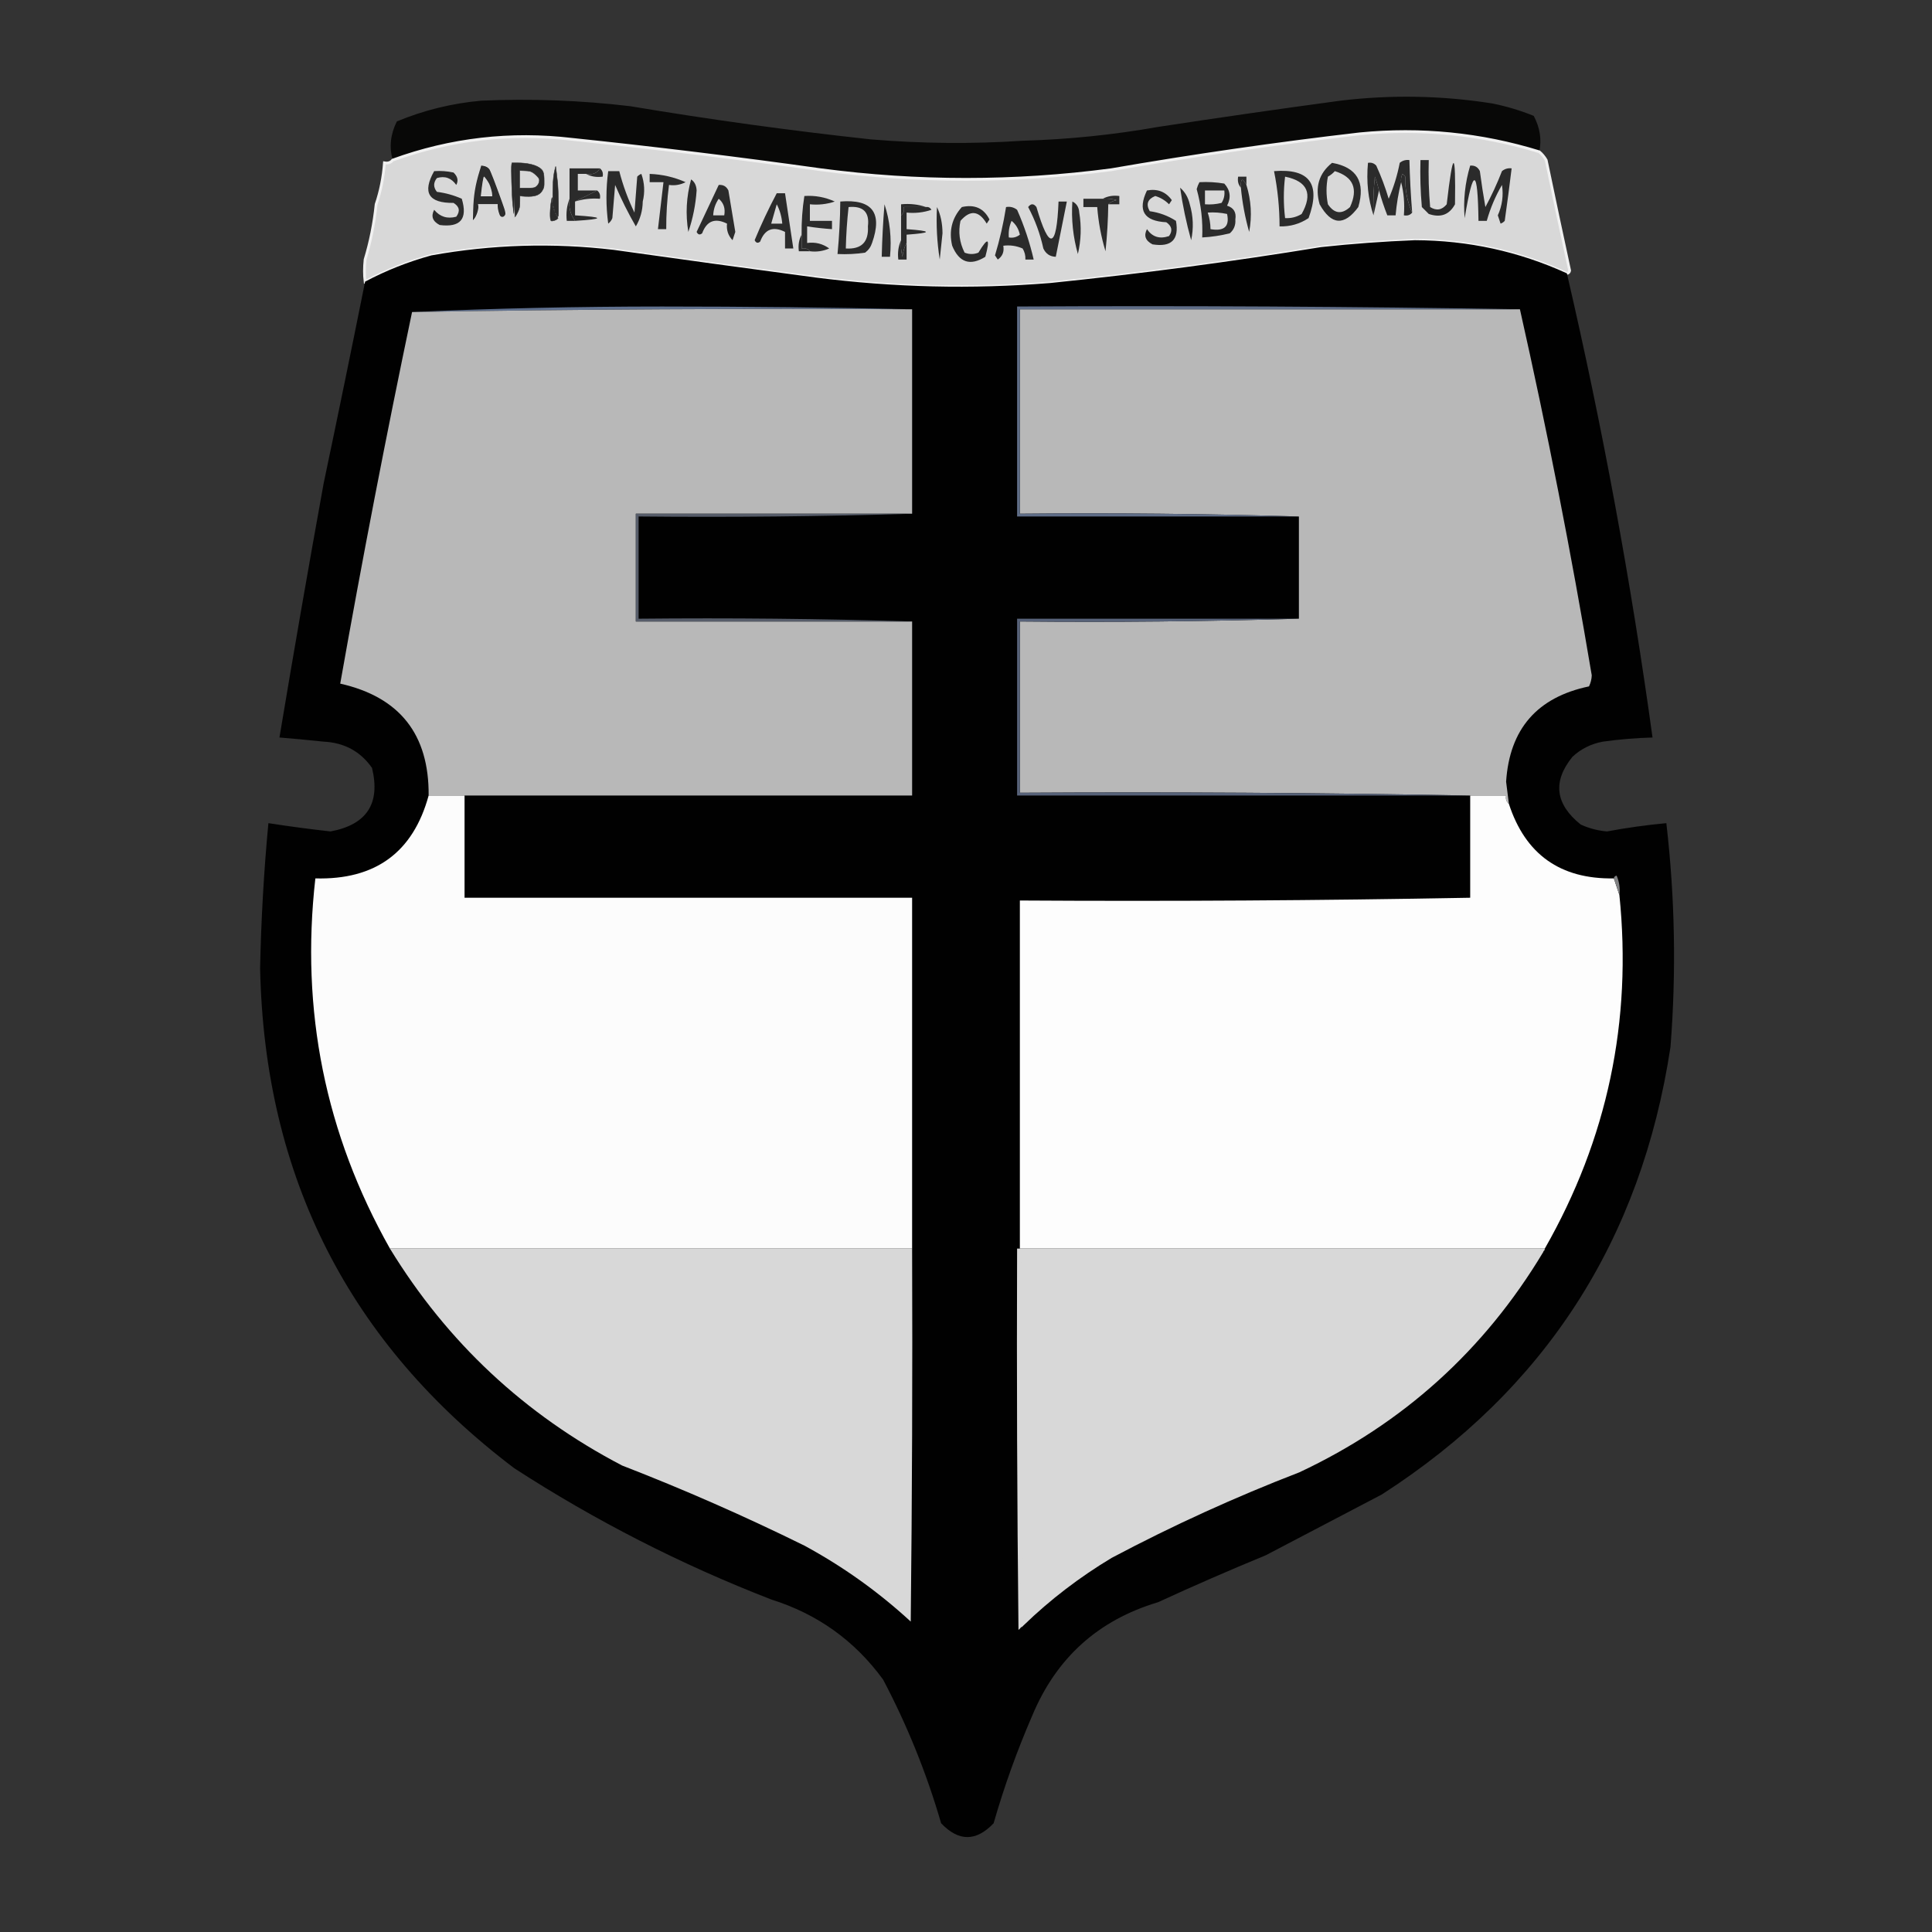<?xml version="1.0" encoding="UTF-8" standalone="no"?>
<svg
   xmlns:dc="http://purl.org/dc/elements/1.1/"
   xmlns:cc="http://creativecommons.org/ns#"
   xmlns:rdf="http://www.w3.org/1999/02/22-rdf-syntax-ns#"
   xmlns:svg="http://www.w3.org/2000/svg"
   xmlns="http://www.w3.org/2000/svg"
   version="1.1"
   width="200"
   height="200"
   style="clip-rule:evenodd;fill-rule:evenodd;image-rendering:optimizeQuality;shape-rendering:geometricPrecision;text-rendering:geometricPrecision"
   id="svg1594">
  <rect width="100%" height="100%" fill="#333333" stroke="none"/>
  <defs
     id="defs1598" />
  <g
     id="layer1"
     style="display:none" />
  <g
     id="layer2"
     style="display:inline">
    <g
       id="g2716"
       transform="matrix(0.286,0,0,0.286,-22.981,-1.589)"
       style="opacity:0.996">
      <g
         id="g188"
         style="clip-rule:evenodd;fill-rule:evenodd;image-rendering:optimizeQuality;shape-rendering:geometricPrecision;text-rendering:geometricPrecision">
        <path
           style="opacity:1"
           fill="#080807"
           d="m 637.5,60.5 c -21.171,-6.509 -42.838,-8.676 -65,-6.5 -30.127,3.494 -60.127,7.828 -90,13 -34.997,4.629 -69.997,4.629 -105,0 -29.939,-4.194 -59.939,-7.861 -90,-11 -22.355,-2.619 -44.021,-0.119 -65,7.5 -1.335,-4.684 -0.835,-9.351 1.5,-14 9.739,-4.043 19.906,-6.543 30.5,-7.5 18.052,-0.798 36.052,-0.132 54,2 28.876,4.839 57.876,8.839 87,12 18.486,1.542 36.819,1.709 55,0.5 16.475,-0.469 32.808,-2.136 49,-5 21.959,-3.358 43.959,-6.524 66,-9.5 18.385,-2.212 36.718,-1.879 55,1 5.143,1.036 10.143,2.536 15,4.5 2.264,4.276 2.93,8.609 2,13 z"
           id="path186" />
      </g>
      <g
         id="g192"
         style="clip-rule:evenodd;fill:#d9d9d9;fill-opacity:1;fill-rule:evenodd;stroke:#f2f2f2;stroke-opacity:1;image-rendering:optimizeQuality;shape-rendering:geometricPrecision;text-rendering:geometricPrecision">
        <path
           style="opacity:1;fill:#d9d9d9;fill-opacity:1;stroke:#f2f2f2;stroke-opacity:1"
           fill="#e9bc14"
           d="m 637.5,60.5 c 0.969,0.809 1.802,1.809 2.5,3 2.771,13.358 5.605,26.691 8.5,40 -0.124,0.607 -0.457,0.94 -1,1 -17.416,-7.936 -35.75,-11.936 -55,-12 -11.361,0.451 -22.695,1.284 -34,2.5 -32.532,5.317 -65.199,9.65 -98,13 -28.397,2.289 -56.731,1.622 -85,-2 -24.355,-3.241 -48.688,-6.575 -73,-10 -22.127,-2.606 -44.127,-1.939 -66,2 -8.375,2.29 -16.375,5.457 -24,9.5 -0.305,-2.419 -0.305,-5.086 0,-8 1.951,-6.423 3.285,-13.089 4,-20 1.618,-4.756 2.618,-9.756 3,-15 1.291,0.237 2.291,-0.096 3,-1 20.979,-7.619 42.645,-10.119 65,-7.5 30.061,3.139 60.061,6.806 90,11 35.003,4.629 70.003,4.629 105,0 29.873,-5.172 59.873,-9.506 90,-13 22.162,-2.176 43.829,-0.009 65,6.5 z"
           id="path190" />
      </g>
      <g
         id="g232"
         style="clip-rule:evenodd;fill:#2b2b2b;fill-opacity:1;fill-rule:evenodd;image-rendering:optimizeQuality;shape-rendering:geometricPrecision;text-rendering:geometricPrecision">
        <path
           style="opacity:1;fill:#2b2b2b;fill-opacity:1"
           fill="#302d25"
           d="m 594.5,63.5 c 1,0 2,0 3,0 -0.166,5.676 10e-4,11.343 0.5,17 2.267,1.435 4.267,1.101 6,-1 2.298,-19.901 3.298,-19.901 3,0 -2.053,3.792 -5.219,4.958 -9.5,3.5 -0.833,-0.833 -1.667,-1.667 -2.5,-2.5 -0.499,-5.657 -0.666,-11.324 -0.5,-17 z"
           id="path230" />
      </g>
      <g
         id="g236"
         style="clip-rule:evenodd;fill:#f2f2f2;fill-opacity:1;fill-rule:evenodd;image-rendering:optimizeQuality;shape-rendering:geometricPrecision;text-rendering:geometricPrecision">
        <path
           style="opacity:1;fill:#f2f2f2;fill-opacity:1"
           fill="#706955"
           d="m 274.5,65.5 c -2.667,0 -5.333,0 -8,0 0,6.333 0,12.667 0,19 -0.991,-6.479 -1.324,-13.146 -1,-20 3.213,-0.31 6.213,0.023 9,1 z"
           id="path234" />
      </g>
      <g
         id="g240"
         style="clip-rule:evenodd;fill:#f2f2f2;fill-opacity:1;fill-rule:evenodd;image-rendering:optimizeQuality;shape-rendering:geometricPrecision;text-rendering:geometricPrecision">
        <path
           style="opacity:1;fill:#f2f2f2;fill-opacity:1"
           fill="#1d1b17"
           d="m 274.5,65.5 c 0.958,0.453 1.792,1.119 2.5,2 1.833,7.334 -1,10.334 -8.5,9 0.536,3.198 -0.131,5.865 -2,8 0,-6.333 0,-12.667 0,-19 2.667,0 5.333,0 8,0 z"
           id="path238" />
      </g>
      <g
         id="g244"
         style="clip-rule:evenodd;fill:#f2f2f2;fill-opacity:1;fill-rule:evenodd;image-rendering:optimizeQuality;shape-rendering:geometricPrecision;text-rendering:geometricPrecision">
        <path
           style="opacity:1;fill:#f2f2f2;fill-opacity:1"
           fill="#0b0a09"
           d="m 282.5,84.5 c -1.888,-2.488 -2.555,-5.488 -2,-9 -0.32,-3.398 0.013,-6.732 1,-10 0.996,6.298 1.33,12.632 1,19 z"
           id="path242" />
      </g>
      <g
         id="g248"
         style="clip-rule:evenodd;fill:#2b2b2b;fill-opacity:1;fill-rule:evenodd;image-rendering:optimizeQuality;shape-rendering:geometricPrecision;text-rendering:geometricPrecision">
        <path
           style="opacity:1;fill:#2b2b2b;fill-opacity:1"
           fill="#312e25"
           d="m 562.5,64.5 c 8.977,1.594 12.144,6.927 9.5,16 -5.095,6.92 -9.761,6.587 -14,-1 -1.748,-6.202 -0.248,-11.202 4.5,-15 z"
           id="path246" />
      </g>
      <g
         id="g252"
         style="clip-rule:evenodd;fill:#f2f2f2;fill-opacity:1;fill-rule:evenodd;image-rendering:optimizeQuality;shape-rendering:geometricPrecision;text-rendering:geometricPrecision">
        <path
           style="opacity:1;fill:#f2f2f2;fill-opacity:1"
           fill="#312e25"
           d="m 254.5,65.5 c 1.624,-0.14 2.79,0.527 3.5,2 1.933,4.967 3.767,9.967 5.5,15 -0.233,1.432 -0.9,1.932 -2,1.5 -0.88,-1.356 -1.214,-2.856 -1,-4.5 -2.333,0 -4.667,0 -7,0 0.253,2.327 -0.414,4.327 -2,6 -0.31,-6.797 0.69,-13.464 3,-20 z"
           id="path250" />
      </g>
      <g
         id="g256"
         style="clip-rule:evenodd;fill:#2b2b2b;fill-opacity:1;fill-rule:evenodd;image-rendering:optimizeQuality;shape-rendering:geometricPrecision;text-rendering:geometricPrecision">
        <path
           style="opacity:1;fill:#2b2b2b;fill-opacity:1"
           fill="#1b1916"
           d="m 297.5,66.5 c -1.052,1.756 -2.719,2.423 -5,2 -1,0 -2,0 -3,0 0,2 0,4 0,6 2.333,0 4.667,0 7,0 -2.667,1.333 -5.333,2.667 -8,4 0,1.667 0,3.333 0,5 10.667,0.667 10.667,1.333 0,2 -1.702,-2.3 -2.368,-4.967 -2,-8 0,-3.667 0,-7.333 0,-11 3.667,0 7.333,0 11,0 z"
           id="path254" />
      </g>
      <g
         id="g260"
         style="clip-rule:evenodd;fill:#2b2b2b;fill-opacity:1;fill-rule:evenodd;image-rendering:optimizeQuality;shape-rendering:geometricPrecision;text-rendering:geometricPrecision">
        <path
           style="opacity:1;fill:#2b2b2b;fill-opacity:1"
           fill="#25241f"
           d="m 237.5,67.5 c 2.357,-0.163 4.69,0.003 7,0.5 1.514,1.439 1.847,2.939 1,4.5 -1.76,-2.521 -4.093,-3.354 -7,-2.5 -1.333,1.667 -1.333,3.333 0,5 3.127,0.392 6.127,1.225 9,2.5 2.192,7.306 -0.474,10.472 -8,9.5 -2.559,-1.323 -3.225,-3.157 -2,-5.5 2.094,2.531 4.761,3.364 8,2.5 1.491,-2.022 1.158,-3.688 -1,-5 -9.037,0.102 -11.371,-3.731 -7,-11.5 z"
           id="path258" />
      </g>
      <g
         id="g264"
         style="clip-rule:evenodd;fill:#d9d9d9;fill-opacity:1;fill-rule:evenodd;image-rendering:optimizeQuality;shape-rendering:geometricPrecision;text-rendering:geometricPrecision">
        <path
           style="opacity:1;fill:#d9d9d9;fill-opacity:1"
           fill="#e5b91b"
           d="m 268.5,67.5 c 3.141,-0.592 5.474,0.408 7,3 0.047,1.538 -0.62,2.538 -2,3 -1.667,0 -3.333,0 -5,0 0,-2 0,-4 0,-6 z"
           id="path262" />
      </g>
      <g
         id="g268"
         style="clip-rule:evenodd;fill:#2b2b2b;fill-opacity:1;fill-rule:evenodd;image-rendering:optimizeQuality;shape-rendering:geometricPrecision;text-rendering:geometricPrecision">
        <path
           style="opacity:1;fill:#2b2b2b;fill-opacity:1"
           fill="#322e24"
           d="m 300.5,67.5 c 1.333,0 2.667,0 4,0 1.344,5.201 3.177,10.201 5.5,15 0.333,-4.333 0.667,-8.667 1,-13 0.414,-0.457 0.914,-0.791 1.5,-1 1.157,3.284 1.324,6.618 0.5,10 -0.056,3.28 -0.889,6.28 -2.5,9 -2.774,-4.795 -5.274,-9.795 -7.5,-15 -0.333,4 -0.667,8 -1,12 -0.308,0.808 -0.808,1.475 -1.5,2 -0.853,-6.31 -0.853,-12.643 0,-19 z"
           id="path266" />
      </g>
      <g
         id="g272"
         style="clip-rule:evenodd;fill:#2b2b2b;fill-opacity:1;fill-rule:evenodd;image-rendering:optimizeQuality;shape-rendering:geometricPrecision;text-rendering:geometricPrecision">
        <path
           style="opacity:1;fill:#2b2b2b;fill-opacity:1"
           fill="#24221e"
           d="m 541.5,67.5 c 12.85,-1.008 17.017,4.658 12.5,17 -3.173,2.113 -6.673,3.113 -10.5,3 -0.011,-6.742 -0.678,-13.408 -2,-20 z"
           id="path270" />
      </g>
      <g
         id="g276"
         style="clip-rule:evenodd;fill:#d9d9d9;fill-opacity:1;fill-rule:evenodd;image-rendering:optimizeQuality;shape-rendering:geometricPrecision;text-rendering:geometricPrecision">
        <path
           style="opacity:1;fill:#d9d9d9;fill-opacity:1"
           fill="#e8bb16"
           d="m 563.5,67.5 c 6.7,2.08 8.533,6.414 5.5,13 -3.012,2.75 -5.679,2.417 -8,-1 -0.667,-3.333 -0.667,-6.667 0,-10 0.995,-0.566 1.828,-1.233 2.5,-2 z"
           id="path274" />
      </g>
      <g
         id="g280"
         style="clip-rule:evenodd;fill:#2b2b2b;fill-opacity:1;fill-rule:evenodd;image-rendering:optimizeQuality;shape-rendering:geometricPrecision;text-rendering:geometricPrecision">
        <path
           style="opacity:1;fill:#2b2b2b;fill-opacity:1"
           fill="#2c2923"
           d="m 612.5,65.5 c 1.624,-0.14 2.79,0.527 3.5,2 0.573,4.348 1.24,8.681 2,13 2.257,-4.183 4.257,-8.516 6,-13 1.011,-0.837 2.178,-1.17 3.5,-1 -0.766,6.332 -1.599,12.665 -2.5,19 -0.414,0.457 -0.914,0.791 -1.5,1 -0.333,-1 -0.667,-2 -1,-3 1.588,-3.524 2.088,-7.191 1.5,-11 -2.386,4.104 -4.219,8.438 -5.5,13 -1,0 -2,0 -3,0 -0.25,-19.281 -1.916,-19.614 -5,-1 -0.549,-6.396 0.118,-12.73 2,-19 z"
           id="path278" />
      </g>
      <g
         id="g284"
         style="clip-rule:evenodd;fill:#2b2b2b;fill-opacity:1;fill-rule:evenodd;image-rendering:optimizeQuality;shape-rendering:geometricPrecision;text-rendering:geometricPrecision">
        <path
           style="opacity:1;fill:#2b2b2b;fill-opacity:1"
           fill="#a08f59"
           d="m 297.5,66.5 c 0.904,0.709 1.237,1.709 1,3 -2.235,0.295 -4.235,-0.039 -6,-1 2.281,0.423 3.948,-0.244 5,-2 z"
           id="path282" />
      </g>
      <g
         id="g288"
         style="clip-rule:evenodd;fill:#2b2b2b;fill-opacity:1;fill-rule:evenodd;image-rendering:optimizeQuality;shape-rendering:geometricPrecision;text-rendering:geometricPrecision">
        <path
           style="opacity:1;fill:#2b2b2b;fill-opacity:1"
           fill="#2d2b23"
           d="m 315.5,68.5 c 4.593,0.174 8.926,1.174 13,3 -1.896,0.966 -3.896,1.299 -6,1 -0.694,5.305 -1.028,10.638 -1,16 -1,0 -2,0 -3,0 0.667,-5.667 1.333,-11.333 2,-17 -1.667,0 -3.333,0 -5,0 0,-1 0,-2 0,-3 z"
           id="path286" />
      </g>
      <g
         id="g292"
         style="clip-rule:evenodd;fill:#2b2b2b;fill-opacity:1;fill-rule:evenodd;image-rendering:optimizeQuality;shape-rendering:geometricPrecision;text-rendering:geometricPrecision">
        <path
           style="opacity:1;fill:#2b2b2b;fill-opacity:1"
           fill="#887c57"
           d="m 591.5,82.5 c -0.709,0.904 -1.709,1.237 -3,1 0.317,-4.202 -0.017,-8.202 -1,-12 -0.149,-1.052 0.017,-2.052 0.5,-3 0.333,0.333 0.667,0.667 1,1 -0.108,4.78 0.725,9.114 2.5,13 z"
           id="path290" />
      </g>
      <g
         id="g296"
         style="clip-rule:evenodd;fill:#d9d9d9;fill-opacity:1;fill-rule:evenodd;image-rendering:optimizeQuality;shape-rendering:geometricPrecision;text-rendering:geometricPrecision">
        <path
           style="opacity:1;fill:#d9d9d9;fill-opacity:1"
           fill="#dbb32d"
           d="m 255.5,69.5 c 1.793,1.926 2.793,4.259 3,7 -1.333,0 -2.667,0 -4,0 0.174,-2.361 0.507,-4.694 1,-7 z"
           id="path294" />
      </g>
      <g
         id="g300"
         style="clip-rule:evenodd;fill:#2b2b2b;fill-opacity:1;fill-rule:evenodd;image-rendering:optimizeQuality;shape-rendering:geometricPrecision;text-rendering:geometricPrecision">
        <path
           style="opacity:1;fill:#2b2b2b;fill-opacity:1"
           fill="#22201b"
           d="m 531.5,72.5 c 1.736,5.61 2.069,11.276 1,17 -1.488,-5.239 -2.488,-10.573 -3,-16 -0.133,-3.425 0.533,-3.758 2,-1 z"
           id="path298" />
      </g>
      <g
         id="g304"
         style="clip-rule:evenodd;fill:#d9d9d9;fill-opacity:1;fill-rule:evenodd;image-rendering:optimizeQuality;shape-rendering:geometricPrecision;text-rendering:geometricPrecision">
        <path
           style="opacity:1;fill:#d9d9d9;fill-opacity:1"
           fill="#e4b81f"
           d="m 545.5,69.5 c 8.12,1.66 10.12,6.16 6,13.5 -1.845,1.128 -3.845,1.628 -6,1.5 -0.605,-5.088 -0.605,-10.088 0,-15 z"
           id="path302" />
      </g>
      <g
         id="g308"
         style="clip-rule:evenodd;fill:#2b2b2b;fill-opacity:1;fill-rule:evenodd;image-rendering:optimizeQuality;shape-rendering:geometricPrecision;text-rendering:geometricPrecision">
        <path
           style="opacity:1;fill:#2b2b2b;fill-opacity:1"
           fill="#322f25"
           d="m 330.5,70.5 c 1.248,0.834 1.915,2.167 2,4 -0.354,5.153 -1.354,10.153 -3,15 -1.061,-6.393 -0.728,-12.726 1,-19 z"
           id="path306" />
      </g>
      <g
         id="g312"
         style="clip-rule:evenodd;fill:#2b2b2b;fill-opacity:1;fill-rule:evenodd;image-rendering:optimizeQuality;shape-rendering:geometricPrecision;text-rendering:geometricPrecision">
        <path
           style="opacity:1;fill:#2b2b2b;fill-opacity:1"
           fill="#2a2720"
           d="m 514.5,71.5 c 3.018,-0.165 6.018,0.002 9,0.5 2.18,2.418 2.513,5.084 1,8 2.41,0.758 3.41,2.425 3,5 0.146,2.034 -0.52,3.701 -2,5 -3.293,0.826 -6.626,1.326 -10,1.5 0.263,-5.945 -0.404,-11.778 -2,-17.5 0.243,-0.902 0.577,-1.735 1,-2.5 z"
           id="path310" />
      </g>
      <g
         id="g316"
         style="clip-rule:evenodd;fill:#2b2b2b;fill-opacity:1;fill-rule:evenodd;image-rendering:optimizeQuality;shape-rendering:geometricPrecision;text-rendering:geometricPrecision">
        <path
           style="opacity:1;fill:#2b2b2b;fill-opacity:1"
           fill="#877c5b"
           d="m 531.5,72.5 c -1.467,-2.758 -2.133,-2.425 -2,1 -0.934,-1.068 -1.268,-2.401 -1,-4 1,0 2,0 3,0 0,1 0,2 0,3 z"
           id="path314" />
      </g>
      <g
         id="g320"
         style="clip-rule:evenodd;fill:#2b2b2b;fill-opacity:1;fill-rule:evenodd;image-rendering:optimizeQuality;shape-rendering:geometricPrecision;text-rendering:geometricPrecision">
        <path
           style="opacity:1;fill:#2b2b2b;fill-opacity:1"
           fill="#2b2922"
           d="m 340.5,72.5 c 1.624,-0.14 2.79,0.527 3.5,2 0.833,5 1.667,10 2.5,15 -0.333,1 -0.667,2 -1,3 -1.586,-1.673 -2.253,-3.673 -2,-6 -4.334,-2.164 -7.334,-0.997 -9,3.5 -0.832,0.688 -1.498,0.521 -2,-0.5 2.666,-5.662 5.332,-11.328 8,-17 z"
           id="path318" />
      </g>
      <g
         id="g324"
         style="clip-rule:evenodd;fill:#f2f2f2;fill-opacity:1;fill-rule:evenodd;image-rendering:optimizeQuality;shape-rendering:geometricPrecision;text-rendering:geometricPrecision">
        <path
           style="opacity:1;fill:#f2f2f2;fill-opacity:1"
           fill="#ae9956"
           d="m 268.5,67.5 c 0,2 0,4 0,6 1.667,0 3.333,0 5,0 -1.765,0.961 -3.765,1.295 -6,1 -0.302,-2.559 0.032,-4.893 1,-7 z"
           id="path322" />
      </g>
      <g
         id="g328"
         style="clip-rule:evenodd;fill:#2b2b2b;fill-opacity:1;fill-rule:evenodd;image-rendering:optimizeQuality;shape-rendering:geometricPrecision;text-rendering:geometricPrecision">
        <path
           style="opacity:1;fill:#2b2b2b;fill-opacity:1"
           fill="#22201a"
           d="m 507.5,73.5 c 1.747,1.481 2.914,3.481 3.5,6 1.268,4.34 1.435,8.674 0.5,13 -1.738,-6.217 -3.071,-12.55 -4,-19 z"
           id="path326" />
      </g>
      <g
         id="g332"
         style="clip-rule:evenodd;fill:#2b2b2b;fill-opacity:1;fill-rule:evenodd;image-rendering:optimizeQuality;shape-rendering:geometricPrecision;text-rendering:geometricPrecision">
        <path
           style="opacity:1;fill:#2b2b2b;fill-opacity:1"
           fill="#1f1e1a"
           d="m 495.5,74.5 c 3.816,-0.711 6.816,0.455 9,3.5 -0.333,0.5 -0.667,1 -1,1.5 -1.429,-1.435 -3.095,-2.435 -5,-3 -2.764,1.128 -3.431,2.962 -2,5.5 3.482,0.489 6.649,1.655 9.5,3.5 1.218,6.783 -1.616,9.616 -8.5,8.5 -2.559,-1.323 -3.225,-3.157 -2,-5.5 1.941,2.834 4.607,3.667 8,2.5 1.36,-1.938 1.027,-3.604 -1,-5 -8.121,-0.416 -10.454,-4.25 -7,-11.5 z"
           id="path330" />
      </g>
      <g
         id="g336"
         style="clip-rule:evenodd;fill:#d9d9d9;fill-opacity:1;fill-rule:evenodd;image-rendering:optimizeQuality;shape-rendering:geometricPrecision;text-rendering:geometricPrecision">
        <path
           style="opacity:1;fill:#d9d9d9;fill-opacity:1"
           fill="#e7ba19"
           d="m 516.5,74.5 c 2.333,0 4.667,0 7,0 0.214,1.644 -0.12,3.144 -1,4.5 -1.973,0.495 -3.973,0.662 -6,0.5 0,-1.667 0,-3.333 0,-5 z"
           id="path334" />
      </g>
      <g
         id="g340"
         style="clip-rule:evenodd;fill:#2b2b2b;fill-opacity:1;fill-rule:evenodd;image-rendering:optimizeQuality;shape-rendering:geometricPrecision;text-rendering:geometricPrecision">
        <path
           style="opacity:1;fill:#2b2b2b;fill-opacity:1"
           fill="#292720"
           d="m 591.5,82.5 c -1.775,-3.886 -2.608,-8.22 -2.5,-13 -0.333,-0.333 -0.667,-0.667 -1,-1 -0.483,0.948 -0.649,1.948 -0.5,3 -0.986,3.943 -1.652,7.943 -2,12 -1,0 -2,0 -3,0 -1.147,-2.91 -2.147,-5.91 -3,-9 -0.392,-1.679 -0.892,-3.345 -1.5,-5 -0.499,4.655 -0.666,9.322 -0.5,14 -1.956,-5.912 -2.623,-12.245 -2,-19 1.175,-0.219 2.175,0.114 3,1 1.778,3.89 3.278,7.89 4.5,12 1.787,-4.137 3.121,-8.47 4,-13 1.011,-0.837 2.178,-1.17 3.5,-1 0.153,6.345 0.486,12.678 1,19 z"
           id="path338" />
      </g>
      <g
         id="g344"
         style="clip-rule:evenodd;fill:#2b2b2b;fill-opacity:1;fill-rule:evenodd;image-rendering:optimizeQuality;shape-rendering:geometricPrecision;text-rendering:geometricPrecision">
        <path
           style="opacity:1;fill:#2b2b2b;fill-opacity:1"
           fill="#b79d4f"
           d="m 579.5,74.5 c -0.667,3 -1.333,6 -2,9 -0.166,-4.678 10e-4,-9.345 0.5,-14 0.608,1.655 1.108,3.321 1.5,5 z"
           id="path342" />
      </g>
      <g
         id="g348"
         style="clip-rule:evenodd;fill:#2b2b2b;fill-opacity:1;fill-rule:evenodd;image-rendering:optimizeQuality;shape-rendering:geometricPrecision;text-rendering:geometricPrecision">
        <path
           style="opacity:1;fill:#2b2b2b;fill-opacity:1"
           fill="#2c2922"
           d="m 361.5,75.5 c 1,0 2,0 3,0 1,6.667 2,13.333 3,20 -1,0 -2,0 -3,0 0,-2 0,-4 0,-6 -4.334,-2.164 -7.334,-0.997 -9,3.5 -0.832,0.688 -1.498,0.521 -2,-0.5 2.391,-5.783 5.058,-11.45 8,-17 z"
           id="path346" />
      </g>
      <g
         id="g352"
         style="clip-rule:evenodd;fill:#2b2b2b;fill-opacity:1;fill-rule:evenodd;image-rendering:optimizeQuality;shape-rendering:geometricPrecision;text-rendering:geometricPrecision">
        <path
           style="opacity:1;fill:#2b2b2b;fill-opacity:1"
           fill="#968657"
           d="m 296.5,74.5 c 0.904,0.709 1.237,1.709 1,3 -3.109,-0.236 -6.109,0.098 -9,1 2.667,-1.333 5.333,-2.667 8,-4 z"
           id="path350" />
      </g>
      <g
         id="g356"
         style="clip-rule:evenodd;fill:#2b2b2b;fill-opacity:1;fill-rule:evenodd;image-rendering:optimizeQuality;shape-rendering:geometricPrecision;text-rendering:geometricPrecision">
        <path
           style="opacity:1;fill:#2b2b2b;fill-opacity:1"
           fill="#2a271f"
           d="m 373.5,96.5 c -0.709,-0.904 -1.709,-1.237 -3,-1 0,-1.667 0,-3.333 0,-5 -0.063,-4.703 0.271,-9.37 1,-14 3.848,-0.26 7.515,0.406 11,2 -2.928,0.984 -5.928,1.317 -9,1 0,2 0,4 0,6 2.667,0 5.333,0 8,0 0,1 0,2 0,3 -3.018,-0.204 -6.018,-0.537 -9,-1 0,2 0,4 0,6 2.982,-0.396 5.649,0.271 8,2 -2.243,0.974 -4.576,1.308 -7,1 z"
           id="path354" />
      </g>
      <g
         id="g360"
         style="clip-rule:evenodd;fill:#2b2b2b;fill-opacity:1;fill-rule:evenodd;image-rendering:optimizeQuality;shape-rendering:geometricPrecision;text-rendering:geometricPrecision">
        <path
           style="opacity:1;fill:#2b2b2b;fill-opacity:1"
           fill="#7f7455"
           d="m 479.5,77.5 c 1.765,-0.961 3.765,-1.295 6,-1 0,1 0,2 0,3 -1.333,0 -2.667,0 -4,0 0.763,-0.768 1.763,-1.268 3,-1.5 -1.634,-0.493 -3.301,-0.66 -5,-0.5 z"
           id="path358" />
      </g>
      <g
         id="g364"
         style="clip-rule:evenodd;fill:#d9d9d9;fill-opacity:1;fill-rule:evenodd;image-rendering:optimizeQuality;shape-rendering:geometricPrecision;text-rendering:geometricPrecision">
        <path
           style="opacity:1;fill:#d9d9d9;fill-opacity:1"
           fill="#deb52b"
           d="m 340.5,77.5 c 1.78,1.49 2.446,3.49 2,6 -1.333,0 -2.667,0 -4,0 0.104,-2.203 0.77,-4.203 2,-6 z"
           id="path362" />
      </g>
      <g
         id="g368"
         style="clip-rule:evenodd;fill:#2b2b2b;fill-opacity:1;fill-rule:evenodd;image-rendering:optimizeQuality;shape-rendering:geometricPrecision;text-rendering:geometricPrecision">
        <path
           style="opacity:1;fill:#2b2b2b;fill-opacity:1"
           fill="#2c2921"
           d="m 479.5,77.5 c 1.699,-0.16 3.366,0.006 5,0.5 -1.237,0.232 -2.237,0.732 -3,1.5 -0.07,5.511 -0.403,11.178 -1,17 -1.58,-5.209 -2.58,-10.542 -3,-16 -1.667,0 -3.333,0 -5,0 0,-1 0,-2 0,-3 2.333,0 4.667,0 7,0 z"
           id="path366" />
      </g>
      <g
         id="g372"
         style="clip-rule:evenodd;fill:#2b2b2b;fill-opacity:1;fill-rule:evenodd;image-rendering:optimizeQuality;shape-rendering:geometricPrecision;text-rendering:geometricPrecision">
        <path
           style="opacity:1;fill:#2b2b2b;fill-opacity:1"
           fill="#2a2821"
           d="m 384.5,78.5 c 11.545,-0.953 15.378,4.047 11.5,15 -0.465,1.431 -1.299,2.598 -2.5,3.5 -3.317,0.498 -6.65,0.665 -10,0.5 0.61,-6.315 0.943,-12.649 1,-19 z"
           id="path370" />
      </g>
      <g
         id="g376"
         style="clip-rule:evenodd;fill:#2b2b2b;fill-opacity:1;fill-rule:evenodd;image-rendering:optimizeQuality;shape-rendering:geometricPrecision;text-rendering:geometricPrecision">
        <path
           style="opacity:1;fill:#2b2b2b;fill-opacity:1"
           fill="#2f2b21"
           d="m 468.5,78.5 c 1.545,0.73 2.378,2.063 2.5,4 0.829,5.033 0.662,10.033 -0.5,15 -1.753,-6.194 -2.419,-12.527 -2,-19 z"
           id="path374" />
      </g>
      <g
         id="g412"
         style="clip-rule:evenodd;fill:#2b2b2b;fill-opacity:1;fill-rule:evenodd;image-rendering:optimizeQuality;shape-rendering:geometricPrecision;text-rendering:geometricPrecision">
        <path
           style="opacity:1;fill:#2b2b2b;fill-opacity:1"
           fill="#2d2b24"
           d="m 400.5,79.5 c 1.956,5.912 2.623,12.245 2,19 -1,0 -2,0 -3,0 0.153,-6.345 0.486,-12.678 1,-19 z"
           id="path410" />
      </g>
      <g
         id="g416"
         style="clip-rule:evenodd;fill:#2b2b2b;fill-opacity:1;fill-rule:evenodd;image-rendering:optimizeQuality;shape-rendering:geometricPrecision;text-rendering:geometricPrecision">
        <path
           style="opacity:1;fill:#2b2b2b;fill-opacity:1"
           fill="#82795b"
           d="m 415.5,80.5 c -2.667,0 -5.333,0 -8,0 0.237,1.291 -0.096,2.291 -1,3 0,-1.333 0,-2.667 0,-4 3.213,-0.31 6.213,0.023 9,1 z"
           id="path414" />
      </g>
      <g
         id="g420"
         style="clip-rule:evenodd;fill:#2b2b2b;fill-opacity:1;fill-rule:evenodd;image-rendering:optimizeQuality;shape-rendering:geometricPrecision;text-rendering:geometricPrecision">
        <path
           style="opacity:1;fill:#2b2b2b;fill-opacity:1"
           fill="#363227"
           d="m 463.5,78.5 c 1,0 2,0 3,0 -1.333,6.667 -2.667,13.333 -4,20 -2.092,-0.061 -3.592,-1.061 -4.5,-3 -1.151,-5.291 -2.985,-10.291 -5.5,-15 1,-1.333 2,-1.333 3,0 4.647,15.834 7.314,15.168 8,-2 z"
           id="path418" />
      </g>
      <g
         id="g424"
         style="clip-rule:evenodd;fill:#d9d9d9;fill-opacity:1;fill-rule:evenodd;image-rendering:optimizeQuality;shape-rendering:geometricPrecision;text-rendering:geometricPrecision">
        <path
           style="opacity:1;fill:#d9d9d9;fill-opacity:1"
           fill="#e3b823"
           d="m 361.5,79.5 c 1.112,2.099 1.779,4.433 2,7 -1.333,0 -2.667,0 -4,0 0.667,-2.333 1.333,-4.667 2,-7 z"
           id="path422" />
      </g>
      <g
         id="g428"
         style="clip-rule:evenodd;fill:#2b2b2b;fill-opacity:1;fill-rule:evenodd;image-rendering:optimizeQuality;shape-rendering:geometricPrecision;text-rendering:geometricPrecision">
        <path
           style="opacity:1;fill:#2b2b2b;fill-opacity:1"
           fill="#0e0d0c"
           d="m 415.5,80.5 c 0.876,-0.131 1.543,0.203 2,1 -2.928,0.984 -5.928,1.317 -9,1 0,2 0,4 0,6 9.333,0.667 9.333,1.333 0,2 0,1 0,2 0,3 -0.802,1.452 -1.302,3.118 -1.5,5 -0.495,-1.973 -0.662,-3.973 -0.5,-6 0,-3 0,-6 0,-9 0.904,-0.709 1.237,-1.709 1,-3 2.667,0 5.333,0 8,0 z"
           id="path426" />
      </g>
      <g
         id="g432"
         style="clip-rule:evenodd;fill:#2b2b2b;fill-opacity:1;fill-rule:evenodd;image-rendering:optimizeQuality;shape-rendering:geometricPrecision;text-rendering:geometricPrecision">
        <path
           style="opacity:1;fill:#2b2b2b;fill-opacity:1"
           fill="#0e0d0c"
           d="m 419.5,80.5 c 1.318,2.757 1.985,5.924 2,9.5 -0.333,3.167 -0.667,6.333 -1,9.5 -0.996,-6.298 -1.33,-12.632 -1,-19 z"
           id="path430" />
      </g>
      <g
         id="g436"
         style="clip-rule:evenodd;fill:#2b2b2b;fill-opacity:1;fill-rule:evenodd;image-rendering:optimizeQuality;shape-rendering:geometricPrecision;text-rendering:geometricPrecision">
        <path
           style="opacity:1;fill:#2b2b2b;fill-opacity:1"
           fill="#282621"
           d="m 428.5,80.5 c 4.637,-1.058 7.97,0.442 10,4.5 -0.333,0.5 -0.667,1 -1,1.5 -2.816,-4.736 -5.983,-5.069 -9.5,-1 -0.85,4.035 -0.35,7.869 1.5,11.5 1.667,0.667 3.333,0.667 5,0 3.515,-5.852 4.348,-5.352 2.5,1.5 -5.491,3.429 -9.491,2.095 -12,-4 -1.256,-5.358 -0.089,-10.024 3.5,-14 z"
           id="path434" />
      </g>
      <g
         id="g440"
         style="clip-rule:evenodd;fill:#d9d9d9;fill-opacity:1;fill-rule:evenodd;image-rendering:optimizeQuality;shape-rendering:geometricPrecision;text-rendering:geometricPrecision">
        <path
           style="opacity:1;fill:#d9d9d9;fill-opacity:1"
           fill="#e8bb16"
           d="m 387.5,80.5 c 5.301,-0.484 7.634,1.849 7,7 0.326,5.674 -2.341,8.341 -8,8 0.113,-5.018 0.447,-10.018 1,-15 z"
           id="path438" />
      </g>
      <g
         id="g444"
         style="clip-rule:evenodd;fill:#2b2b2b;fill-opacity:1;fill-rule:evenodd;image-rendering:optimizeQuality;shape-rendering:geometricPrecision;text-rendering:geometricPrecision">
        <path
           style="opacity:1;fill:#2b2b2b;fill-opacity:1"
           fill="#322f25"
           d="m 444.5,80.5 c 1.478,-0.262 2.811,0.071 4,1 2.58,5.823 4.58,11.823 6,18 -1,0 -2,0 -3,0 0.079,-1.431 -0.254,-2.764 -1,-4 -2.243,-0.974 -4.576,-1.308 -7,-1 0.384,2.165 -0.283,3.832 -2,5 -0.333,-0.5 -0.667,-1 -1,-1.5 1.731,-5.757 3.065,-11.59 4,-17.5 z"
           id="path442" />
      </g>
      <g
         id="g448"
         style="clip-rule:evenodd;fill:#d9d9d9;fill-opacity:1;fill-rule:evenodd;image-rendering:optimizeQuality;shape-rendering:geometricPrecision;text-rendering:geometricPrecision">
        <path
           style="opacity:1;fill:#d9d9d9;fill-opacity:1"
           fill="#eabc11"
           d="m 517.5,82.5 c 2.357,-0.163 4.69,0.003 7,0.5 0.979,4.517 -1.021,6.35 -6,5.5 -0.017,-2.065 -0.35,-4.065 -1,-6 z"
           id="path446" />
      </g>
      <g
         id="g452"
         style="clip-rule:evenodd;fill:#f2f2f2;fill-opacity:1;fill-rule:evenodd;image-rendering:optimizeQuality;shape-rendering:geometricPrecision;text-rendering:geometricPrecision">
        <path
           style="opacity:1;fill:#f2f2f2;fill-opacity:1"
           fill="#af9a56"
           d="m 280.5,75.5 c -0.555,3.512 0.112,6.512 2,9 -0.709,0.904 -1.709,1.237 -3,1 -0.313,-3.542 0.021,-6.875 1,-10 z"
           id="path450" />
      </g>
      <g
         id="g456"
         style="clip-rule:evenodd;fill:#2b2b2b;fill-opacity:1;fill-rule:evenodd;image-rendering:optimizeQuality;shape-rendering:geometricPrecision;text-rendering:geometricPrecision">
        <path
           style="opacity:1;fill:#2b2b2b;fill-opacity:1"
           fill="#807556"
           d="m 286.5,77.5 c -0.368,3.033 0.298,5.7 2,8 -1,0 -2,0 -3,0 -0.306,-2.885 0.027,-5.552 1,-8 z"
           id="path454" />
      </g>
      <g
         id="g460"
         style="clip-rule:evenodd;fill:#d9d9d9;fill-opacity:1;fill-rule:evenodd;image-rendering:optimizeQuality;shape-rendering:geometricPrecision;text-rendering:geometricPrecision">
        <path
           style="opacity:1;fill:#d9d9d9;fill-opacity:1"
           fill="#dfb528"
           d="m 446.5,85.5 c 1.543,1.236 2.543,2.902 3,5 -1.189,0.929 -2.522,1.262 -4,1 -0.175,-2.121 0.159,-4.121 1,-6 z"
           id="path458" />
      </g>
      <g
         id="g464"
         style="clip-rule:evenodd;fill-rule:evenodd;image-rendering:optimizeQuality;shape-rendering:geometricPrecision;text-rendering:geometricPrecision">
        <path
           style="opacity:1"
           fill="#010101"
           d="m 647.5,104.5 c 12.876,55.509 23.209,111.509 31,168 -6.023,0.169 -12.023,0.669 -18,1.5 -4.287,0.81 -7.954,2.643 -11,5.5 -7.228,8.93 -6.228,17.097 3,24.5 3.015,1.379 6.181,2.212 9.5,2.5 7.133,-1.327 14.3,-2.327 21.5,-3 3.118,26.953 3.618,53.953 1.5,81 -10.601,70.014 -45.434,124.014 -104.5,162 -14.039,7.352 -28.039,14.685 -42,22 -13.185,5.43 -26.185,11.097 -39,17 -21.625,6.457 -36.792,20.123 -45.5,41 -5.509,12.687 -10.175,25.687 -14,39 -6.333,6.667 -12.667,6.667 -19,0 -5.236,-18.042 -12.236,-35.376 -21,-52 -10.261,-14.081 -23.761,-23.748 -40.5,-29 -32.66,-12.663 -63.66,-28.496 -93,-47.5 -59.781,-45.226 -90.448,-105.559 -92,-181 0.359,-17.553 1.359,-35.053 3,-52.5 7.463,1.163 14.963,2.163 22.5,3 13.131,-2.451 18.131,-10.117 15,-23 -4.186,-5.969 -10.019,-9.136 -17.5,-9.5 -5.334,-0.567 -10.667,-1.067 -16,-1.5 5.119,-30.712 10.452,-61.379 16,-92 5.096,-24.221 10.096,-48.554 15,-73 7.625,-4.043 15.625,-7.21 24,-9.5 21.873,-3.939 43.873,-4.606 66,-2 24.312,3.425 48.645,6.759 73,10 28.269,3.622 56.603,4.289 85,2 32.801,-3.35 65.468,-7.683 98,-13 11.305,-1.216 22.639,-2.049 34,-2.5 19.25,0.064 37.584,4.064 55,12 z"
           id="path462" />
      </g>
      <g
         id="g468"
         style="clip-rule:evenodd;fill:#2b2b2b;fill-opacity:1;fill-rule:evenodd;image-rendering:optimizeQuality;shape-rendering:geometricPrecision;text-rendering:geometricPrecision">
        <path
           style="opacity:1;fill:#2b2b2b;fill-opacity:1"
           fill="#8c8059"
           d="m 370.5,90.5 c 0,1.667 0,3.333 0,5 1.291,-0.237 2.291,0.096 3,1 -1.333,0 -2.667,0 -4,0 -0.295,-2.235 0.039,-4.235 1,-6 z"
           id="path466" />
      </g>
      <g
         id="g472"
         style="clip-rule:evenodd;fill:#2b2b2b;fill-opacity:1;fill-rule:evenodd;image-rendering:optimizeQuality;shape-rendering:geometricPrecision;text-rendering:geometricPrecision">
        <path
           style="opacity:1;fill:#2b2b2b;fill-opacity:1"
           fill="#7b7259"
           d="m 406.5,92.5 c -0.162,2.027 0.005,4.027 0.5,6 0.198,-1.882 0.698,-3.548 1.5,-5 0,2 0,4 0,6 -1,0 -2,0 -3,0 -0.302,-2.559 0.032,-4.893 1,-7 z"
           id="path470" />
      </g>
      <g
         id="g512"
         style="clip-rule:evenodd;fill-rule:evenodd;image-rendering:optimizeQuality;shape-rendering:geometricPrecision;text-rendering:geometricPrecision">
        <path
           style="opacity:1"
           fill="#5f708f"
           d="m 410.5,117.5 c -60.405,-0.329 -120.738,0.004 -181,1 29.826,-1.333 59.993,-2 90.5,-2 30.335,0 60.502,0.333 90.5,1 z"
           id="path510" />
      </g>
      <g
         id="g516"
         style="clip-rule:evenodd;fill:#b9b9b9;fill-opacity:1;fill-rule:evenodd;image-rendering:optimizeQuality;shape-rendering:geometricPrecision;text-rendering:geometricPrecision">
        <path
           style="opacity:1;fill:#b9b9b9;fill-opacity:1"
           fill="#2f70b2"
           d="m 410.5,117.5 c 0,24.667 0,49.333 0,74 -33.333,0 -66.667,0 -100,0 0,13 0,26 0,39 33.333,0 66.667,0 100,0 0,21 0,42 0,63 -54,0 -108,0 -162,0 -4.333,0 -8.667,0 -13,0 0.19,-22.135 -10.477,-35.635 -32,-40.5 7.96,-44.969 16.627,-89.802 26,-134.5 60.262,-0.996 120.595,-1.329 181,-1 z"
           id="path514" />
      </g>
      <g
         id="g520"
         style="clip-rule:evenodd;fill:#b9b9b9;fill-opacity:1;fill-rule:evenodd;image-rendering:optimizeQuality;shape-rendering:geometricPrecision;text-rendering:geometricPrecision">
        <path
           style="opacity:1;fill:#b9b9b9;fill-opacity:1"
           fill="#2f70b2"
           d="m 630.5,117.5 c 9.859,43.799 18.526,87.966 26,132.5 -0.059,1.436 -0.392,2.769 -1,4 -18.76,3.924 -28.76,15.424 -30,34.5 0.337,2.676 0.67,5.343 1,8 -0.904,-0.709 -1.237,-1.709 -1,-3 -4.333,0 -8.667,0 -13,0 -54.164,-0.999 -108.497,-1.332 -163,-1 0,-20.667 0,-41.333 0,-62 33.837,0.332 67.504,-0.002 101,-1 0,-12.333 0,-24.667 0,-37 -33.496,-0.998 -67.163,-1.332 -101,-1 0,-24.667 0,-49.333 0,-74 60.333,0 120.667,0 181,0 z"
           id="path518" />
      </g>
      <g
         id="g660"
         style="clip-rule:evenodd;fill-rule:evenodd;image-rendering:optimizeQuality;shape-rendering:geometricPrecision;text-rendering:geometricPrecision">
        <path
           style="opacity:1"
           fill="#5f6d88"
           d="m 630.5,117.5 c -60.333,0 -120.667,0 -181,0 0,24.667 0,49.333 0,74 33.837,-0.332 67.504,0.002 101,1 -34,0 -68,0 -102,0 0,-25.333 0,-50.667 0,-76 60.836,-0.332 121.502,0.001 182,1 z"
           id="path658" />
      </g>
      <g
         id="g724"
         style="clip-rule:evenodd;fill-rule:evenodd;image-rendering:optimizeQuality;shape-rendering:geometricPrecision;text-rendering:geometricPrecision">
        <path
           style="opacity:1"
           fill="#565c69"
           d="m 410.5,191.5 c -32.829,0.998 -65.829,1.332 -99,1 0,12.333 0,24.667 0,37 33.171,-0.332 66.171,0.002 99,1 -33.333,0 -66.667,0 -100,0 0,-13 0,-26 0,-39 33.333,0 66.667,0 100,0 z"
           id="path722" />
      </g>
      <g
         id="g728"
         style="clip-rule:evenodd;fill-rule:evenodd;image-rendering:optimizeQuality;shape-rendering:geometricPrecision;text-rendering:geometricPrecision">
        <path
           style="opacity:1"
           fill="#576279"
           d="m 550.5,229.5 c -33.496,0.998 -67.163,1.332 -101,1 0,20.667 0,41.333 0,62 54.503,-0.332 108.836,10e-4 163,1 -54.667,0 -109.333,0 -164,0 0,-21.333 0,-42.667 0,-64 34,0 68,0 102,0 z"
           id="path726" />
      </g>
      <g
         id="g824"
         style="clip-rule:evenodd;fill-rule:evenodd;image-rendering:optimizeQuality;shape-rendering:geometricPrecision;text-rendering:geometricPrecision">
        <path
           style="opacity:1"
           fill="#fdfdfd"
           d="m 235.5,293.5 c 4.333,0 8.667,0 13,0 0,12.333 0,24.667 0,37 54,0 108,0 162,0 0,42.333 0,84.667 0,127 -63,0 -126,0 -189,0 -23.424,-41.558 -32.424,-86.225 -27,-134 21.71,0.584 35.377,-9.416 41,-30 z"
           id="path822" />
      </g>
      <g
         id="g828"
         style="clip-rule:evenodd;fill-rule:evenodd;image-rendering:optimizeQuality;shape-rendering:geometricPrecision;text-rendering:geometricPrecision">
        <path
           style="opacity:1"
           fill="#fefefe"
           d="m 612.5,293.5 c 4.333,0 8.667,0 13,0 -0.237,1.291 0.096,2.291 1,3 5.961,18.323 18.627,27.323 38,27 0.667,2 1.333,4 2,6 4.67,45.63 -4.33,88.297 -27,128 -63.333,0 -126.667,0 -190,0 0,-42 0,-84 0,-126 54.503,0.332 108.836,-10e-4 163,-1 0,-12.333 0,-24.667 0,-37 z"
           id="path826" />
      </g>
      <g
         id="g888"
         style="clip-rule:evenodd;fill-rule:evenodd;image-rendering:optimizeQuality;shape-rendering:geometricPrecision;text-rendering:geometricPrecision">
        <path
           style="opacity:1"
           fill="#828385"
           d="m 664.5,323.5 c 0.06,-0.543 0.393,-0.876 1,-1 0.974,2.243 1.308,4.576 1,7 -0.667,-2 -1.333,-4 -2,-6 z"
           id="path886" />
      </g>
      <g
         id="g1064"
         style="clip-rule:evenodd;fill:#d9d9d9;fill-opacity:1;fill-rule:evenodd;image-rendering:optimizeQuality;shape-rendering:geometricPrecision;text-rendering:geometricPrecision">
        <path
           style="opacity:1;fill:#d9d9d9;fill-opacity:1"
           fill="#ecbd07"
           d="m 221.5,457.5 c 63,0 126,0 189,0 0.167,45.001 0,90.001 -0.5,135 -11.689,-10.762 -24.522,-19.928 -38.5,-27.5 -21.551,-10.63 -43.551,-20.297 -66,-29 -35.245,-18.412 -63.245,-44.579 -84,-78.5 z"
           id="path1062" />
      </g>
      <g
         id="g1068"
         style="clip-rule:evenodd;fill:#d9d9d9;fill-opacity:1;fill-rule:evenodd;image-rendering:optimizeQuality;shape-rendering:geometricPrecision;text-rendering:geometricPrecision">
        <path
           style="opacity:1;fill:#d9d9d9;fill-opacity:1"
           fill="#d2b354"
           d="m 448.5,457.5 c 0.333,0 0.667,0 1,0 63.333,0 126.667,0 190,0 0,0.667 -0.333,1 -1,1 -63,0 -126,0 -189,0 -0.332,45.17 10e-4,90.17 1,135 -0.283,0.789 -0.783,1.456 -1.5,2 -0.5,-45.999 -0.667,-91.999 -0.5,-138 z"
           id="path1066" />
      </g>
      <g
         id="g1072"
         style="clip-rule:evenodd;fill:#d9d9d9;fill-opacity:1;fill-rule:evenodd;stroke:#d9d9d9;stroke-opacity:1;image-rendering:optimizeQuality;shape-rendering:geometricPrecision;text-rendering:geometricPrecision">
        <path
           style="opacity:1;fill:#d9d9d9;fill-opacity:1;stroke:#d9d9d9;stroke-opacity:1"
           fill="#ecbd04"
           d="m 638.5,458.5 c -21.258,35.424 -50.591,61.924 -88,79.5 -23.291,8.985 -45.958,19.318 -68,31 -11.636,6.975 -22.302,15.142 -32,24.5 -0.999,-44.83 -1.332,-89.83 -1,-135 63,0 126,0 189,0 z"
           id="path1070" />
      </g>
      <path
         style="fill:#2b2b2b;fill-opacity:1;stroke:none;stroke-width:0.166"
         d="m 251.606,81.751 c 0.128,-5.347 0.767,-9.249 2.359,-14.401 l 0.582,-1.883 0.777,0.115 c 0.922,0.136 1.72,0.592 2.189,1.25 0.378,0.531 2.265,5.422 4.473,11.596 1.535,4.291 1.582,4.574 0.892,5.336 -0.389,0.43 -1.142,0.397 -1.467,-0.064 -0.426,-0.604 -0.916,-2.411 -0.916,-3.375 v -0.894 h -3.561 -3.561 l 0.098,0.488 c 0.239,1.194 -0.568,3.792 -1.522,4.901 l -0.428,0.497 z m 6.899,-5.694 c 0,-0.827 -0.581,-2.942 -1.085,-3.949 -0.5,-0.999 -1.67,-2.627 -1.888,-2.627 -0.22,0 -0.702,2.912 -1.076,6.508 l -0.065,0.622 h 2.057 2.057 z"
         id="path2563" />
      <path
         style="fill:#2b2b2b;fill-opacity:1;stroke:#2b2b2b;stroke-width:0.166;stroke-opacity:1"
         d="m 266.59,74.745 -0.039,-9.327 -0.087,8.871 c -0.048,4.879 -0.106,8.759 -0.128,8.622 -0.023,-0.137 -0.193,-1.666 -0.379,-3.399 -0.354,-3.297 -0.644,-13.209 -0.421,-14.396 l 0.114,-0.61 h 2.043 c 3.264,0 6.213,0.637 7.792,1.682 1.535,1.017 1.816,1.765 1.83,4.867 0.009,2.03 -0.017,2.21 -0.45,3.092 -0.864,1.759 -2.379,2.509 -5.095,2.523 -0.958,0.005 -2.077,-0.046 -2.487,-0.113 l -0.746,-0.122 -2e-5,1.952 c -2e-5,1.603 -0.068,2.148 -0.379,3.048 -0.349,1.009 -1.238,2.635 -1.441,2.635 -0.048,0 -0.104,-4.197 -0.126,-9.327 z m 7.503,-1.426 c 1.009,-0.536 1.677,-1.907 1.423,-2.92 -0.152,-0.606 -1.719,-2.122 -2.669,-2.582 -0.68,-0.33 -1.149,-0.413 -2.612,-0.465 l -1.782,-0.063 v 3.169 3.169 h 2.531 c 2.145,0 2.619,-0.047 3.109,-0.307 z"
         id="path2565" />
      <path
         style="fill:#2b2b2b;fill-opacity:1;stroke:#2b2b2b;stroke-width:0.166;stroke-opacity:1"
         d="m 279.794,85.437 c -0.477,-0.316 -0.402,-4.439 0.134,-7.274 l 0.215,-1.138 0.096,1.078 0.096,1.078 0.058,-1.492 c 0.032,-0.821 0.072,-2.761 0.09,-4.311 0.031,-2.708 0.281,-4.862 0.788,-6.79 l 0.216,-0.821 0.282,2.23 c 0.155,1.227 0.359,3.014 0.452,3.971 0.241,2.464 0.396,11.269 0.206,11.757 -0.149,0.382 -0.176,0.362 -0.677,-0.497 -0.287,-0.493 -0.522,-0.821 -0.522,-0.73 5e-5,0.091 0.255,0.576 0.567,1.077 l 0.567,0.911 -0.336,0.358 c -0.185,0.197 -0.661,0.439 -1.059,0.54 -0.846,0.213 -0.93,0.217 -1.175,0.055 z m 1.251,-3.788 c -0.102,-0.263 -0.285,-0.927 -0.406,-1.474 -0.121,-0.547 -0.226,-0.798 -0.233,-0.556 -0.015,0.486 0.629,2.706 0.749,2.585 0.042,-0.042 -0.008,-0.291 -0.11,-0.555 z"
         id="path2567" />
      <path
         style="fill:#a0a0a0;stroke:none;stroke-width:0.041"
         d="m 266.531,82.965 0.006,-1.472 0.027,1.274 c 0.024,1.124 0.036,1.283 0.099,1.353 0.068,0.075 0.067,0.085 -0.033,0.198 l -0.104,0.119 z"
         id="path2569" />
      <path
         style="fill:#a0a0a0;stroke:none;stroke-width:0.041"
         d="m 266.379,83.563 c -0.066,-0.473 -0.067,-0.525 -0.008,-0.57 0.046,-0.035 0.069,-0.138 0.079,-0.36 0.008,-0.171 0.018,0.086 0.022,0.57 0.005,0.484 0.002,0.881 -0.006,0.881 -0.008,0 -0.047,-0.234 -0.087,-0.521 z"
         id="path2571" />
    </g>
    <path
       style="fill:#a0a0a0;stroke:none;stroke-width:0.041"
       d=""
       id="path2573" />
    <path
       style="fill:#2b2b2b;fill-opacity:1;stroke:none;stroke-width:0.041"
       d=""
       id="path2575" />
  </g>
</svg>
